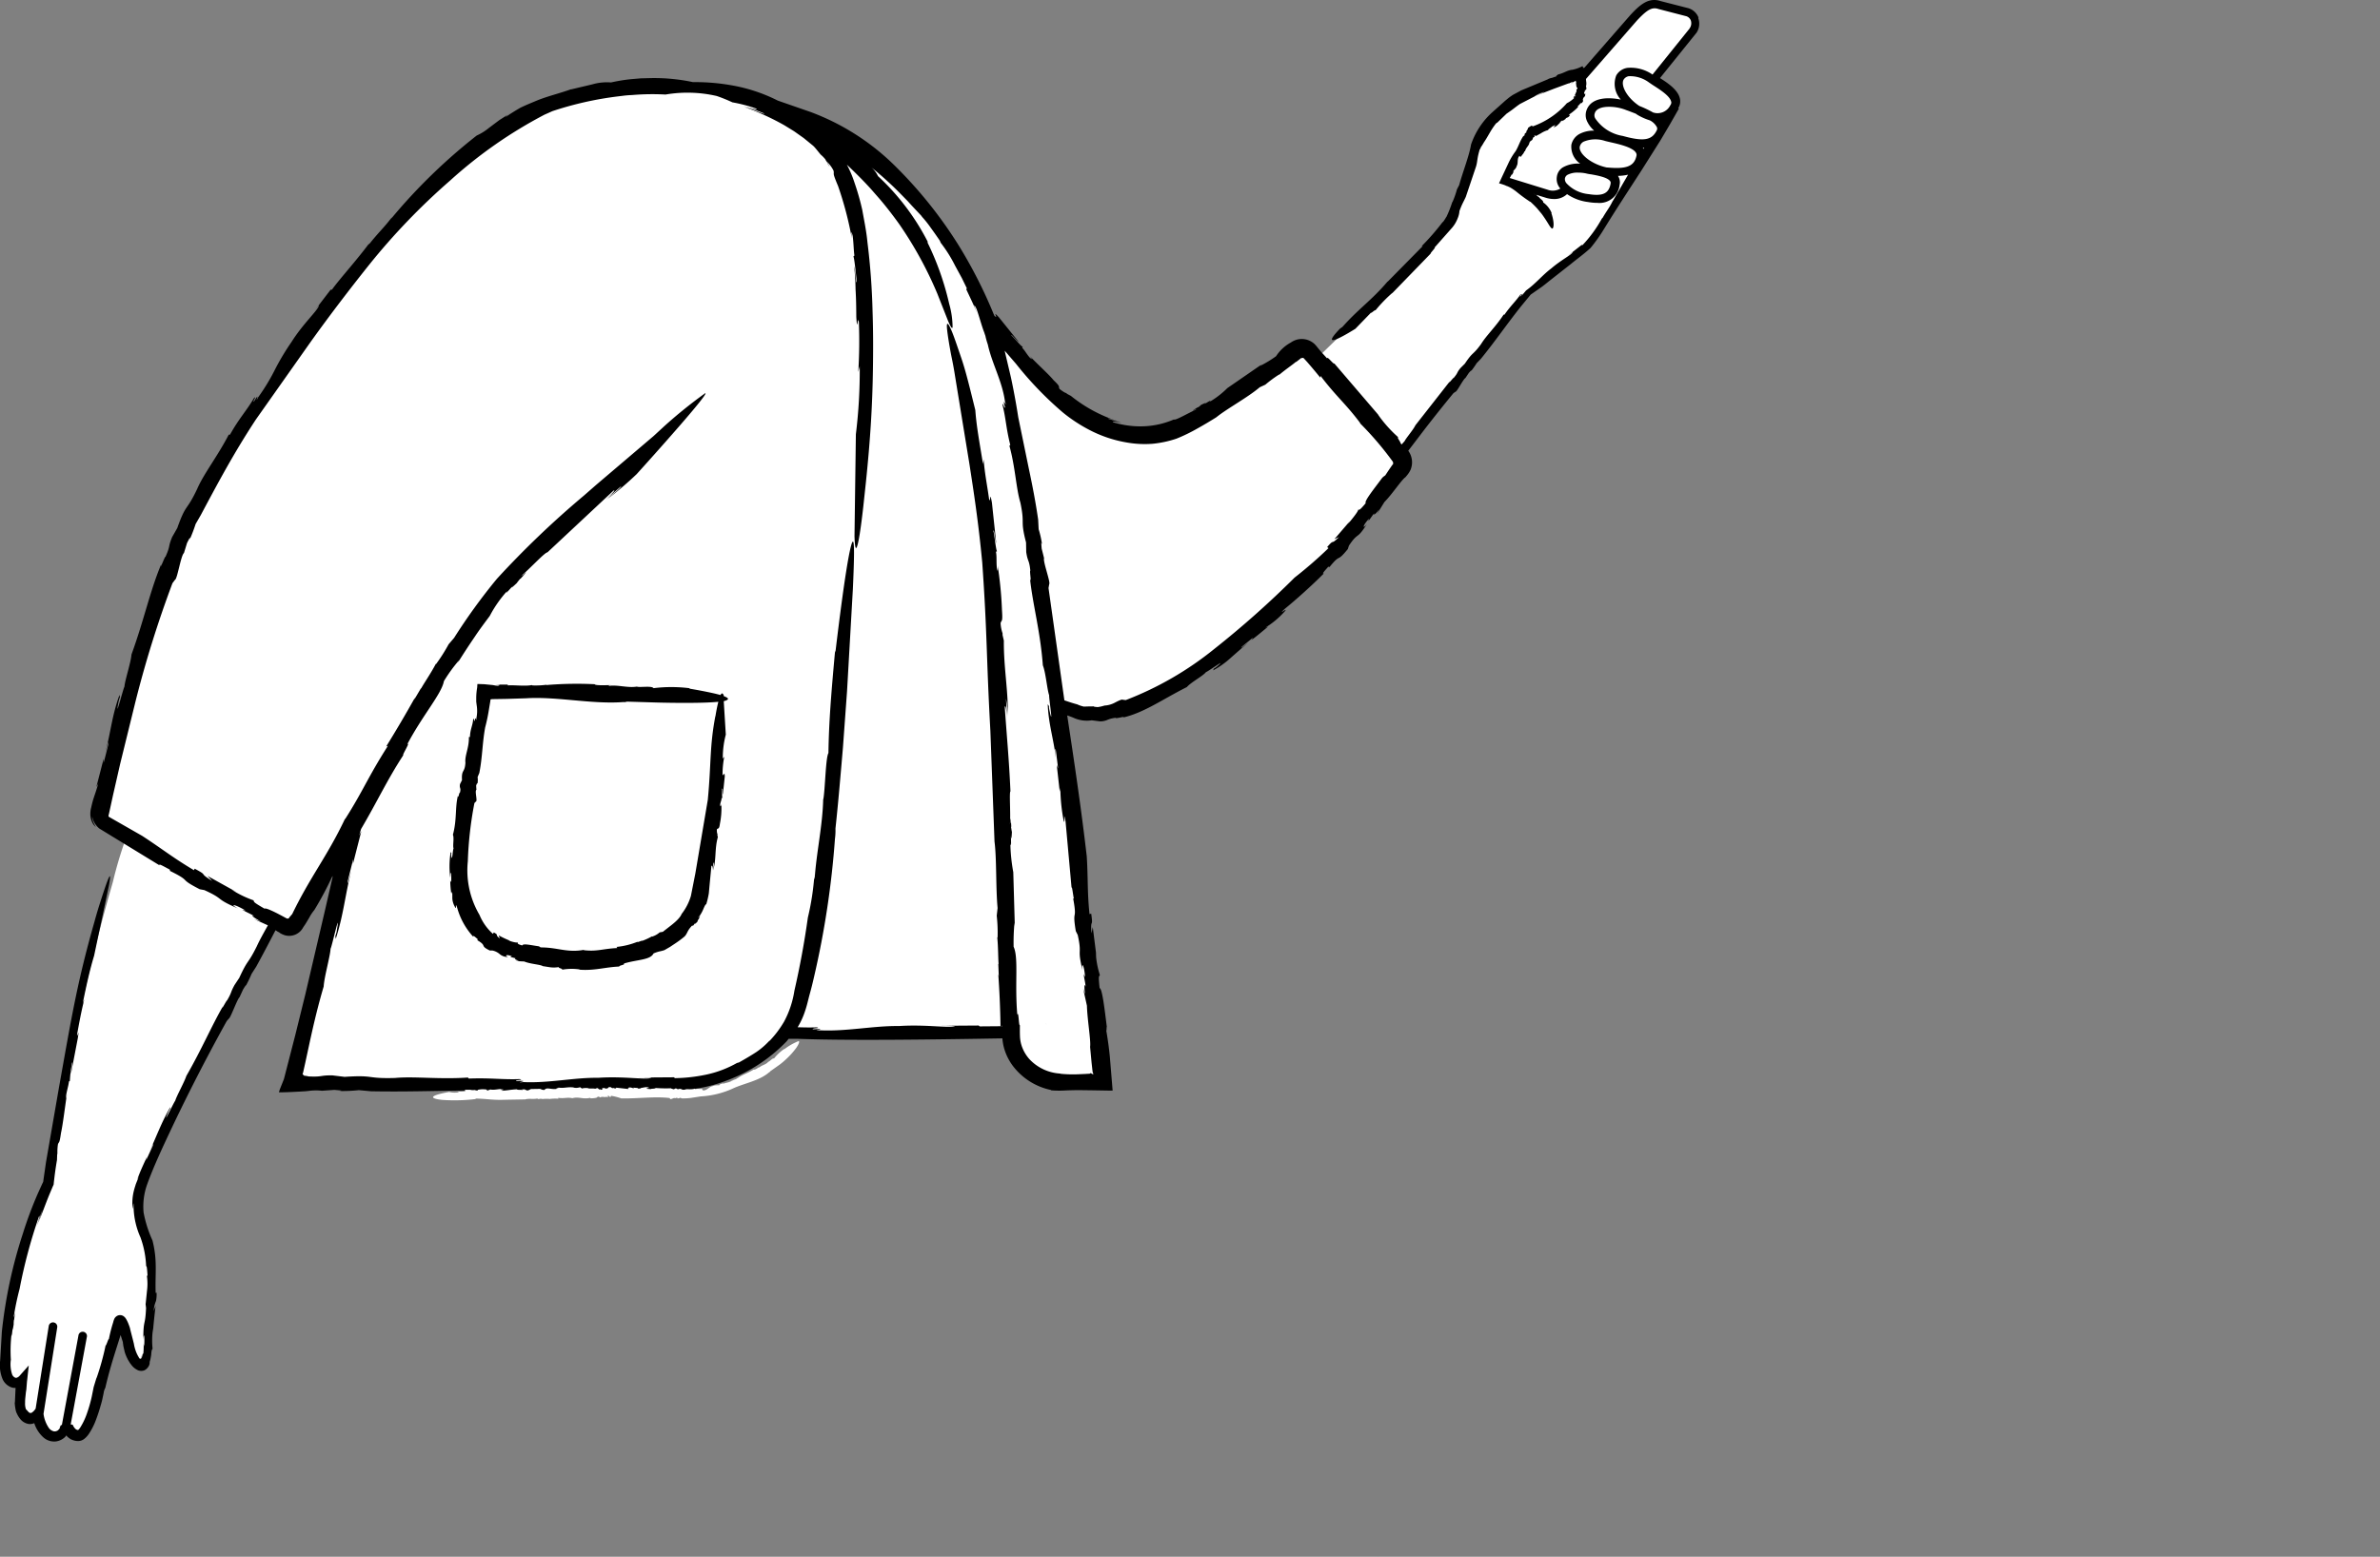 <svg xmlns="http://www.w3.org/2000/svg" width="277.596" height="181.63" viewBox="0 0 277.596 181.63">
  <rect x="0" y="0" width="277.596" height="181.63" fill="#808080" stroke="none"/>
  <g id="_70" data-name="70" transform="translate(-148.524 -88.43)">
    <path id="Path_16635" data-name="Path 16635" d="M426.12,241.42h0c-.01-.01-.02-.02-.03-.02Z"/>
    <g id="Group_1149" data-name="Group 1149">
      <path id="Path_16636" data-name="Path 16636" d="M320.7,105.84c.6-2.4,2.7-4.1,4.3-5.4s7.9-3.2,7.9-3.2a3.43,3.43,0,0,1-.3,2.9,11.717,11.717,0,0,1-5.3,3.9l-3.15,5.72a9.764,9.764,0,0,1,3.47,2.1,7.789,7.789,0,0,1,2.3,3.4M341.2,97.64c-.8-.6-2.9-1.5-3.7-.2-.45.82-.03,2.26.95,3.36l-.15-.06c-1-.4-3.6-.8-4.2.6-.4.82.36,1.9,1.62,2.63-1.23-.07-3.18.27-3.42,1.47a2.947,2.947,0,0,0,1.66,2.6l-.12-.03c-.8-.2-2.9-.3-3.1,1-.2,1,1.4,2.2,3.2,2.4,1.8.3,2.8-.1,3.1-1.6a1.046,1.046,0,0,0-.64-1.12c1.72.01,3.16-.5,3.5-1.95.18-.77-.32-1.32-1-1.72,1.55.3,2.66.1,3.3-1.18.3-.58-.02-1.1-.57-1.54a2.676,2.676,0,0,0,2.17-1.36c.9-1.4-1.8-2.7-2.6-3.3Z" fill="#fff"/>
      <path id="Path_16637" data-name="Path 16637" d="M345.18,89.84l-3.14-.82c-1.06-.35-1.86.27-3,1.5l-6.08,6.96-.07-.25s-6.3,1.9-7.9,3.2-3.7,3-4.3,5.4a62.5,62.5,0,0,1-3,8.4c-1.12,1.93-11.53,12.1-15.6,16.04l-.7-.84a1.248,1.248,0,0,0-1.7-.2c-2.5,1.9-9.5,6.9-13.6,8.8-3.9,1.8-9.4,1-15-4.4a91.242,91.242,0,0,1-8.28-9.88c-7.02-16.56-18.16-20.47-20.12-21.22q.754.578,1.49,1.18a25.722,25.722,0,0,0-13.72-4.58c-5.7-1.4-12.66-.43-18.37,1.6-12,4.6-30.1,27.5-39.9,45.1-6.2,11.1-11.9,37.3-11.9,37.3a1.192,1.192,0,0,0,.4,1.4l2.6,1.48a47.911,47.911,0,0,0-1.6,5.32,237.213,237.213,0,0,0-7.3,35.3,56.358,56.358,0,0,0-5.1,20.3c0,.8-.2,2.1.6,2.7a.982.982,0,0,0,1.3-.2s-.4,3.1,0,3.8a.963.963,0,0,0,1.8.2s.3,2.2,1.6,2.6c1.2.3,1.7-1.2,1.7-1.2s.4,1.3,1.5,1.2c.8-.2,1.95-2.84,2.35-5.44l2.25-7.76c.2-1,1,1.6,1.3,3.2.5,1.7,2,3.1,2.1,0s.6-5.7.6-6.6c-.1-.8.1-4-.7-6.2-.5-1.4-1.6-3-.7-6.3,1.75-5.25,10.86-22.1,15.6-31.03l1.1.63a.95.95,0,0,0,1.3-.2c.43-.6,3.22-5.72,6.87-12.14l-7.37,30.64h45.2c4.37,0,9.86-2.34,12.6-6h26.1v-.02c.01.14.01.28.02.42a5.854,5.854,0,0,0,5.9,5.6h4.9s-2.03-20.9-5.22-43.87c4.3,1.77,8.4.9,16.32-4.43,11.5-7.7,21.2-20.2,23.6-23.4a1.209,1.209,0,0,0-.1-1.5l-.05-.06,14.85-19.12,1.3-.93s4.2-3.1,5.6-4.3c1-.78,5.53-8.27,8.13-12.64a2.7,2.7,0,0,0,.57-.76,1.614,1.614,0,0,0,.1-.34l1.2-2-.08-.04a2.653,2.653,0,0,0,.4-.52c.84-1.3-1.45-2.52-2.4-3.17L346,92a1.368,1.368,0,0,0-.8-2.17ZM240.82,208.02c-.04.06-.08.13-.12.2A2.115,2.115,0,0,0,240.82,208.02Zm.68-1.38c.1-.3.2-.6.28-.9a7.764,7.764,0,0,1-.28.9Zm-.37.82a2.873,2.873,0,0,0,.18-.4A2.045,2.045,0,0,1,241.13,207.46ZM341.18,97.64a1.563,1.563,0,0,0,.19.13,2.264,2.264,0,0,0-.2-.13Zm-75.53,117.6.03.02v-.01c-.02,0-.02,0-.03-.01ZM148.8,243.88c0-.05.01-.1.01-.15v.15Zm42.7-126.8.1-.13A.563.563,0,0,0,191.5,117.08Z" fill="#fff"/>
    </g>
    <path id="Path_16638" data-name="Path 16638" d="M333.13,100.2h0l.02.07Z"/>
    <path id="Path_16639" data-name="Path 16639" d="M346.64,90.5a1.833,1.833,0,0,0-1.33-1.15l-3.12-.8c-1.4-.46-2.43.47-3.52,1.65l-5.34,6.12a1.424,1.424,0,0,0-.16.05.987.987,0,0,0-.02-.17c-.05-.01-.08-.02,0-.08a4.392,4.392,0,0,1-1.34.47l.06-.03-.33.08-.2.07-.37.16a3.987,3.987,0,0,1-.76.26c.05.07-.25.13-.14.2-.01,0-.01,0-.02.01l-.53.18a1.313,1.313,0,0,0-.5.18l-3.05,1.27-.97.52q-.257.165-.5.35l-.4.33-1.6,1.43a8.995,8.995,0,0,0-2.4,3.7c-.2,1.28-1,3.3-1.38,4.72l-.26.5a10.223,10.223,0,0,1-.53,1.5l-.01-.04a13.683,13.683,0,0,1-.7,1.78v-.03a5.507,5.507,0,0,1-.44.67l.06-.13a27.917,27.917,0,0,1-2.5,2.88l.13-.01-4.1,4.16.01-.04c-1.9,2.25-3.4,3.17-5.4,5.45.25-.28-.15.08-.14.04-2.82,2.92,1.4.27,1.77.04l1.88-1.94c-.27.36.6-.47.43-.17a16.643,16.643,0,0,1,2.03-2.1l-.08.1,4.53-4.67c-.13.02.7-.82.43-.68l2.08-2.35a3.752,3.752,0,0,0,.64-1.1,2.534,2.534,0,0,0,.2-.83c.37-1,.53-1.14.73-1.65l-.07.24,1.28-3.8c.2-.7.08-.87.47-2.12-.03.27.01.13.08-.1a4.759,4.759,0,0,0,.35-.56c.55-.8.76-1.38,1.42-2.22a.446.446,0,0,1,.15-.1l1.08-1.04.37-.26c.35-.23.74-.57,1.2-.88l1.74-.9a.209.209,0,0,1,.06-.04l2.2-.85,1.63-.6.15-.03a1.891,1.891,0,0,1,.33-.15l-.01.08.42-.23c0,.08-.02.14.08.2-.03-.02-.04.02-.07.02.04.27.02.6.18.62-.04.22-.1.17-.16.18.07.01.06.2,0,.37v-.08a1.89,1.89,0,0,1-.19.44h.17c-.18.2-.17-.04-.3.2l.1.06a3.246,3.246,0,0,1-.86.62,9.583,9.583,0,0,1-3.97,2.7l-.1-.06c-.03-.07-.28.12-.45.23-.05.16-.1.3-.15.3a.845.845,0,0,0-.07.26c-.04.03-.12.12-.1.02a.536.536,0,0,0-.1.3l-.16.12c-.38.56-.52,1.13-.88,1.73a7.689,7.689,0,0,0-.85,1.42l-.88,1.88c-.05.15-.16.32-.2.45a7,7,0,0,1,1.33.5,6.278,6.278,0,0,1,.75.52,16.545,16.545,0,0,0,1.44,1.06.206.206,0,0,0,.14.07c.28.26.55.52.8.8l.5.6c.27.36.57.82.8,1.2s.4.6.5.5.22-.63-.16-1.78l.04.01a2.825,2.825,0,0,0-1-1.26c.08-.18-.38-.43-.46-.58h.02a1.281,1.281,0,0,1-.36-.3l1.04.32a3.316,3.316,0,0,0,1.03.17,2.141,2.141,0,0,0,1.52-.57,5.51,5.51,0,0,0,2.45.92,6.241,6.241,0,0,0,1.1.1,2.355,2.355,0,0,0,2.58-2.1,1.37,1.37,0,0,0-.19-1.05,5.608,5.608,0,0,0,1.18-.14l-1.8,3.1.04-.1c-.43.9-.66,1.08-1.2,2.02l-.1.1a14.8,14.8,0,0,1-2.26,3.1l-.1-.02-1.67,1.3.64-.47c-.1.3-1.34.9-2.5,1.9-1.02.76-1.84,1.8-2.95,2.58l-.35.42c-.37.62.28-.58-.33.3-.1-.03.26-.43.03-.26-.6.86-1.13,1.3-1.87,2.36h-.1c-.93,1.42-2.03,2.45-2.62,3.42-1.02,1.4-.9.8-1.9,2.3l-.5.5c-.5.6-.24.5-.8,1.16-.02-.08-.7.83-.45.4l-4.02,5.13c-.24.52-1.1,1.5-1.27,1.87a4.529,4.529,0,0,0-.32.36,1.659,1.659,0,0,0-.25-.2c.44.34-.5-.82-.12-.6a15.253,15.253,0,0,1-2.4-2.68l.1.1-5.2-6.07c-.03.2-.9-.97-.82-.57l-.73-.8-.33-.4-.16-.2a3.655,3.655,0,0,0-.27-.3,2.184,2.184,0,0,0-2.75-.17,4.775,4.775,0,0,0-1.73,1.6,13.359,13.359,0,0,1-1.88,1.14l.23-.2-4.03,2.78a10.418,10.418,0,0,1-2.1,1.62c.38-.36-.16,0-.67.3.32-.2.4-.3-.3.04a1.692,1.692,0,0,1-.34.28c-.01,0-.04.01-.03-.01-.84.52-.68.46-.27.25-.01.03.03.02.17-.02-.95.4-2.53,1.36-2.7,1.2a9.78,9.78,0,0,1-3.63.8,10.74,10.74,0,0,1-3.44-.47c-.23-.17.34-.07,1,.08l-1.62-.5c.06-.12.94.28,1.45.38a16.8,16.8,0,0,1-5.77-3.04l-.45-.24-.1-.1c-.03.05-.5-.24-.78-.48-.17-.32.2-.17-.68-1-.6-.74-1.93-1.9-2.8-2.85.43.53.24.4.01.2-.4-.46-.55-.8-.88-1.14l.08-.15c.04.28-1.14-1.14-1.33-1.27-.13-.34.68.68.85.74l-2.32-2.88c-.9-.97.03.28-.47-.13a.7.7,0,0,1-.08-.1,55.088,55.088,0,0,0-4.12-8.13,50.731,50.731,0,0,0-7.24-9.1,27.708,27.708,0,0,0-10.07-6.5l-3.8-1.32a19.19,19.19,0,0,0-5.47-1.8,24.193,24.193,0,0,0-4.24-.36h-.2a21.84,21.84,0,0,0-4.84-.47l-1.23.03-1.18.1a20.05,20.05,0,0,0-2.3.38,6.051,6.051,0,0,0-2.17.22l-2.53.6.1-.05c-1.3.48-2.7.8-4.02,1.33-.66.28-1.34.55-1.97.86-.6.35-1.2.72-1.73,1.1a1.924,1.924,0,0,1,.6-.5l-1.3.83-1.2.9a6.371,6.371,0,0,1-1.44.9,65.518,65.518,0,0,0-9.98,9.7l.1-.18c-1.02,1.33-1.43,1.62-2.6,3.07a1.417,1.417,0,0,1-.17.13c-.54.73-1.38,1.76-2.2,2.74s-1.62,1.93-2.04,2.53h-.15l-2.2,2.87c.27-.36.55-.7.84-1.06-.06.55-1.8,2.06-3.2,4.28a28.523,28.523,0,0,0-1.92,3.2,23.266,23.266,0,0,1-1.96,3.24c-.56,1.08.4-1-.52.55-.17-.04.4-.76.02-.44-.9,1.53-1.73,2.35-2.8,4.27l-.15.01c-1.32,2.55-2.92,4.56-3.68,6.33-1.28,2.7-1.28,1.62-2.32,4.56l-.6,1.05c-.5,1.22-.17.95-.77,2.3-.07-.12-.7,1.7-.5.87-1.3,3.07-1.98,6.43-3.47,10.53-.07.96-.78,3.04-.82,3.76-.12.1-1.16,4.23-.7,1.8.04-.2.14-.57.17-.53l-.04-.32c-.88,2.34-1.03,4.4-1.67,6.76.22-.7.44-1.64.37-1l-.56,2.2v-.5l-.85,3.3.23-.43c-.22.8-.42,1.33-.6,1.9q-.134.455-.23.92a2.858,2.858,0,0,0-.1.8,2.256,2.256,0,0,0,.38,1.2c.55.62.04.03-.1-.5-.07-.25-.07-.46-.05-.4a2.243,2.243,0,0,0,.5,1.03,2.15,2.15,0,0,0,.34.33l.02.01.08.05,6.9,4.22c-.16-.26.5.13,1.2.5l.02.15c2.7,1.34.82.78,3.47,2.14l.54.1c2.46,1.12,1.13.94,3.9,2.13-1.04-.57-.35-.5.9.25l-.38-.08c.7.38.97.47,1.42.75-.45-.18-.3.03.73.6l-.76-.26,1.6.72c-.5.9-.97,1.73-1.3,2.46-1.1,2.2-.97,1.35-2.04,3.67l-.55.83c-.53.96-.26.75-.87,1.8-.02-.1-.76,1.33-.48.68-1.37,2.38-2.47,5-4.27,8.13-.25.76-1.14,2.34-1.3,2.9-.1.06-1.63,3.27-.83,1.38.07-.16.2-.44.22-.4l.04-.25c-1.04,1.8-1.6,3.4-2.46,5.26.27-.55.6-1.28.43-.77l-.8,1.73.1-.4c-.4.87-.8,1.7-1.13,2.65l.2-.36c-.14.32-.25.6-.36.87-.08.27-.17.52-.23.78a5.841,5.841,0,0,0-.16,1.91c.06.76.1-1.4.13.16a9.167,9.167,0,0,0,.8,3.38,11.094,11.094,0,0,1,.66,3.4c.07-.22.12.4.16,1.03l-.07.08a6.516,6.516,0,0,1,.01,1.72l-.16,1.56-.03-.22.08.67c-.1,2.25-.32,1.2-.32,3.72.06-1,.18-.46.1.76l-.06-.3a9.8,9.8,0,0,1-.05,1.27c0-.15-.02-.2-.05-.1a.775.775,0,0,0-.06.22c-.02.12-.03.1-.05.2a.279.279,0,0,0-.01-.1l-.01-.04-.01-.1a.931.931,0,0,0,0,.18.254.254,0,0,1-.02.12c-.03.1-.14.1-.22.06a.864.864,0,0,1-.1-.16,3.947,3.947,0,0,1-.24-.46,4.745,4.745,0,0,1-.32-1.1c-.2-.83-.4-1.53-.46-1.84,0,0-.06-.2-.18-.5a3.64,3.64,0,0,0-.3-.6.993.993,0,0,0-.3-.3.722.722,0,0,0-.64-.05.811.811,0,0,0-.37.32,1.982,1.982,0,0,0-.16.45,17.583,17.583,0,0,0-.53,2.1c.1-.62-.4,1.02-.34.53a30.815,30.815,0,0,1-1.1,3.97l.04-.18-.35,1.15-.23,1.14a16.376,16.376,0,0,1-.56,1.95,7.83,7.83,0,0,1-.8,1.67c-.2.26-.2.25-.28.25a.53.53,0,0,1-.18-.07.484.484,0,0,1-.12-.1,1.451,1.451,0,0,1-.28-.45c-.1-.01-.16-.02-.23-.03l1.88-10.18a.5.5,0,1,0-.98-.18l-1.93,10.43c-.04.01-.08.01-.12.02-.14.3-.2.37-.05.23-.06.08-.1.17-.16.24l-.1.1a.392.392,0,0,1-.16.1.622.622,0,0,1-.33.05,1.016,1.016,0,0,1-.64-.46,3.8,3.8,0,0,1-.58-1.58l1.6-10.1a.5.5,0,0,0-.99-.15l-1.53,9.64-.15.2a1.342,1.342,0,0,1-.32.28.274.274,0,0,1-.2.01c-.08.03-.35-.33-.46-.42a2.019,2.019,0,0,1-.1-.76,5.034,5.034,0,0,1,.03-.59l.1-.96v.34c.02-.44.06-.82.08-1.12h.02l-.02-.01c.01-.14.03-.27.04-.36l.18-1.65-1.1,1.24a.8.8,0,0,1-.27.18.28.28,0,0,1-.2.01.659.659,0,0,1-.37-.38,3.767,3.767,0,0,1-.15-1.72,17.119,17.119,0,0,1,.08-3c0,.6.07-.15.15-.83-.04.44-.03.57.1-.3a3.093,3.093,0,0,1,.03-.5c.01-.01.02-.04.02-.02.15-1.13.1-.94.01-.42-.01-.03-.02.01-.07.17a32.394,32.394,0,0,1,.7-3.37,60.631,60.631,0,0,1,2.26-8.44c.17-.28-.03.36-.28,1.15l.68-1.9a14.629,14.629,0,0,1-.57,1.7c.47-1.1.88-2.28,1.37-3.48l.38-.9c.02-.06.1-.2.13-.3l.03-.3.06-.5c.08-.67.18-1.36.3-2.06l.02-.6.03-.17a6,6,0,0,1,.06-1.05c.13-.4.16.05.36-1.34.24-1.1.47-3.13.7-4.57-.15.77-.14.52-.1.18.12-.7.26-1.08.33-1.62l.1-.05a15.359,15.359,0,0,1,.26-2.1c.15-.38-.15,1.08-.13,1.27l.8-4.16c.23-1.5-.14.25-.08-.47.24-1.3.47-2.6.84-4.07l-.18.45c.5-2.46.83-3.9,1.32-5.53l1.75-8.3c.22-1.23.1-1.17-.15-.54s-.64,1.83-.97,2.87-.57,1.93-.57,1.93c-2.02,7.1-2.63,10.86-4.17,19.48l-1.5,8.64-.27,1.87-.06.43-.13.27-.44.97a45.358,45.358,0,0,0-1.8,4.8,55.609,55.609,0,0,0-2.45,11.44l-.2,3.4a4.239,4.239,0,0,0,.3,2.17,1.813,1.813,0,0,0,1,.92,1.262,1.262,0,0,0,.5.07l-.08,1.73-.02-.05a5.5,5.5,0,0,0,.12.94,1.165,1.165,0,0,0,.1.3c.05.1.1.22.13.27a3.059,3.059,0,0,0,.28.42,1.6,1.6,0,0,0,1,.6,1.243,1.243,0,0,0,.65-.1,3.789,3.789,0,0,0,1.06,1.66,1.885,1.885,0,0,0,1.5.47,1.9,1.9,0,0,0,1.03-.51l.04-.04c.03-.04.06-.1.08-.12l.03.08v-.16a.53.53,0,0,0,.08.15c.03.04,0,.02.1.1a2.159,2.159,0,0,0,.33.24,1.866,1.866,0,0,0,.84.22,1.17,1.17,0,0,0,.8-.3,2.588,2.588,0,0,0,.44-.48,7.837,7.837,0,0,0,.87-1.7q.32-.846.56-1.72a8.6,8.6,0,0,0,.24-.97q.065-.268.11-.54a.849.849,0,0,1,.05-.2l.1-.27.01.05c.46-2.02.96-3.58,1.46-5.16l.34-1.08.33,1.03c-.15-.5.01.23-.02.2l.17.75a4.937,4.937,0,0,0,.31.77,2.43,2.43,0,0,0,.2.35l.1.17.17.22a1.994,1.994,0,0,0,.77.62,1,1,0,0,0,.76,0,1.152,1.152,0,0,0,.44-.4.862.862,0,0,0,.16-.57,3.484,3.484,0,0,0,.14-.6,2.239,2.239,0,0,0,.05-.37,2.494,2.494,0,0,1,.05-.37c.03-.13.06-.1.1-.2a9.537,9.537,0,0,1,.05-2.33l-.02.5c.08-1.06.2-2.1.32-3.18l-.22.6a3.548,3.548,0,0,1,.22-1.04,1.321,1.321,0,0,0,.07-.23,4.255,4.255,0,0,0,.05-.86q-.056.013-.11.03c-.08-2.3.23-3.75-.37-6.12a14.054,14.054,0,0,1-1.04-3.28,7.668,7.668,0,0,1,.43-3.3c.8-2.2,1.86-4.43,2.88-6.6q3-6.307,6.39-12.42l.26-.3c.2-.1.96-2.24,1.23-2.48l.43-.93c.16-.24.46-.77.25-.3a15.108,15.108,0,0,0,.73-1.5l.55-.86c.8-1.46,1.52-2.84,2.24-4.23.04.03.08.05.12.08l.16.1a1.11,1.11,0,0,1,.27.17,2.675,2.675,0,0,0,.58.25,1.847,1.847,0,0,0,2.1-.94c.1-.15.24-.34.3-.45l.18-.3c.12-.2.23-.38.32-.55a4.9,4.9,0,0,1,.5-.72,38.423,38.423,0,0,0,2.14-4.03c-.06.17-.05.2,0,.15l-.92,4-2.28,9.75-1.16,4.7-1.33,5.16-.4,1a4.057,4.057,0,0,0-.18.54c.37.01.95-.01,1.58-.04l.98-.05.5-.03.32-.03a6.5,6.5,0,0,1,1.64-.03l1.44-.1c.4.04,1.25.08.54.13a18.507,18.507,0,0,0,2.32-.1l1.42.13c5.24.1,9.7-.15,15.2-.1,3.3.14,8.08.14,12.92.1l7.14-.1a17.352,17.352,0,0,0,6.35-1.2,18.719,18.719,0,0,0,6.8-4.46c.1-.1.2-.24.3-.36h1c5.94.23,16.32.08,23.93-.05a5.745,5.745,0,0,0,.22,1.22,6.288,6.288,0,0,0,1.15,2.18,7.5,7.5,0,0,0,4.34,2.63l-.06.03a12.487,12.487,0,0,0,1.83.01q.76-.029,1.52-.03l1.55.02,1.8.03h.3c.1-.01.25.05.2-.1l-.32-3.88c-.1-1-.24-2.05-.45-3.23.1.6.05-.26.1-.22-.27-2.18-.55-4.52-.84-4.52-.17-1.6-.06-1.3.03-1.53a10.286,10.286,0,0,1-.48-2.6l.1.57-.45-3.56-.15.73c-.15-1.9.23-.5-.03-2.3l-.2.05c-.27-2.62-.16-4.18-.32-6.73-.62-5.4-1.45-10.98-2.28-16.45.4.14.62.22.86.33a3.735,3.735,0,0,0,2,.24l.95.12a2,2,0,0,0,.9-.18,3.246,3.246,0,0,1,.95-.23c-.03.16,1.4-.3.8-.02,2.53-.58,4.63-2.13,7.5-3.57.47-.56,1.9-1.3,2.23-1.75.12.03,2.66-1.84,1.28-.64-.12.1-.35.26-.35.22l-.1.22a10.033,10.033,0,0,0,2.1-1.5c.63-.55,1.24-1.1,1.94-1.68-.44.3-.98.77-.67.4l1.3-1.05-.2.3c.66-.5,1.3-1.04,1.94-1.57l-.34.13a10.154,10.154,0,0,0,2.32-1.95c.4-.5-.97.66-.05-.24,1.26-1.03,3.1-2.66,4.56-4.13-.24.04.15-.36.53-.8l.14.04c1.4-1.72.76-.4,2.14-2.1l.13-.4c1.1-1.65.9-.62,2.08-2.5-.55.67-.47.13.26-.64l-.08.28c.37-.46.45-.65.72-.94-.17.3.02.26.55-.43l-.26.54L310,147c.9-.9,2-2.6,2.46-2.9l.13-.16a3.009,3.009,0,0,0,.45-.68,2.285,2.285,0,0,0-.26-2.24l1.86-2.44q1.676-2.172,3.42-4.29l.24-.16c.18-.02.9-1.48,1.15-1.6l.4-.6c.14-.15.43-.47.23-.17a10.15,10.15,0,0,0,.68-.96l.5-.52c1.68-2.06,2.94-3.93,4.68-6.12l1.12-1.36,1.05-.73c.4-.27.77-.58,1.17-.9l2.42-1.9c.8-.66,1.6-1.22,2.35-1.92a18.888,18.888,0,0,0,1.56-2.2c1.35-2.2,2.86-4.5,4.38-6.85l2.22-3.52,1.04-1.76.64-1.12.42-.74c.07-.06.01-.1-.05-.1a1.454,1.454,0,0,0,.2-1.14c-.22-1-1.4-1.8-2.32-2.38l4.27-5.3a1.906,1.906,0,0,0,.18-1.73ZM265.3,208.18l.08-.1v.1Zm8.5-15-.1.1c.5,2.75-.15,1.05.3,3.78l.23.46c.53,2.45-.1,1.37.55,4.1-.14-1.1.22-.54.3.8l-.16-.33c.1.74.2.98.22,1.48-.1-.44-.2-.2-.06.88l-.23-.72.45,2.04c.04,1.6.48,4.12.37,4.8l.17,1.82.08.72c.01.12.03.24.04.35l.02.08a1.3,1.3,0,0,0,.13.3c-.08-.15-.1-.06-.17-.1a.417.417,0,0,1-.2-.15c.01.03-.01.06-.07.1a1.633,1.633,0,0,1-.23.02c-.1.01-.2.01-.32.02l-.67.03a14.525,14.525,0,0,1-2.32-.06l.17-.01a5.324,5.324,0,0,1-3.72-1.7,4.444,4.444,0,0,1-.94-1.7,3.939,3.939,0,0,1-.15-.99c-.02-.38-.01-.84-.01-1.27-.14.16-.13-1.7-.3-1.22-.32-3.62.17-6.62-.43-7.92a25.25,25.25,0,0,1,.1-2.8l.04.4-.18-6.3a20.5,20.5,0,0,1-.34-3.38c.12.66.08-.18.06-.95.03.5.07.64.12-.37-.04-.14-.06-.36-.1-.57.01-.01.01-.05.03-.03-.07-1.28-.1-1.06-.1-.46-.02-.03-.04.02-.06.2.1-1.34-.1-3.72.06-3.88-.17-3.86-.45-6.62-.66-9.82.08-.37.2.38.27,1.3l-.13-2.28a9.842,9.842,0,0,1,.2,2c.1-2.73-.48-5.6-.45-8.78l-.15-.65v-.2a4.249,4.249,0,0,1-.23-1.17c.1-.46.27.01.16-1.56a44.183,44.183,0,0,0-.5-5.16c.05.88-.03.6-.1.23-.07-.8.01-1.25-.1-1.85l.12-.07c-.12-.1-.32-2.08-.42-2.34.07-.46.23,1.2.33,1.4l-.5-4.72c-.3-1.67-.12.32-.34-.47-.2-1.48-.5-2.9-.63-4.6l-.07.56c-.45-2.76-.76-4.4-.9-6.3-.63-2.54-1.1-4.5-1.6-5.97s-.84-2.48-1.1-3.12c-.53-1.3-.67-1.15-.6-.4s.3,2.13.53,3.3c.25,1.17.4,2.18.4,2.18l1.68,10.28c.5,3.24,1.04,6.68,1.5,11.52.6,8.53.46,10.8.95,19.67l.48,12.88c.26,1.96.14,5.44.36,7.76l-.1.9a18.069,18.069,0,0,1,.1,2.55l-.04-.05c.12,1.2.1,2.55.16,3.15l-.04-.05.06,1.46-.06-.25q.214,3.036.26,6.08l-2.43.02-.12-.1-4.4.03,1.65.02c-.57.3-3.33-.2-6.53.01-3-.04-6.07.64-9.17.5-1.48.14,1.3-.23-.9-.12-.07-.16,1.03-.1.46-.23-.8.03-1.52.01-2.22-.01a8.9,8.9,0,0,0,.86-1.88c.25-.72.37-1.35.56-2.03s.35-1.34.5-2a104.254,104.254,0,0,0,2.43-16.07,7.271,7.271,0,0,0,.06-1.2c.34-3.14.6-6.3.87-9.43l.48-6.6.68-11.93c.16-3.55.22-6-.07-5.44-.3.58-.94,4.2-1.97,12.86l-.03-.24c-.47,5.15-.73,8.4-.78,11.97-.33.54-.38,4.23-.6,5.42l-.01-.12c-.06,3.16-.82,6.43-1,9.46a1.825,1.825,0,0,1-.02-.64,30.236,30.236,0,0,1-.77,5.08q-.6,4.3-1.57,8.53a11.171,11.171,0,0,1-1.2,3.6,11.866,11.866,0,0,1-1.78,2.34l.13-.18a8.557,8.557,0,0,1-1.6,1.4c-.52.34-1.08.68-2,1.2-.1.03-.25.08-.23.06a12.564,12.564,0,0,1-3.66,1.38,18.991,18.991,0,0,1-3.6.4l-.1-.1-4.2.03,1.57.02c-.54.3-3.17-.2-6.2.01-2.85-.04-5.77.64-8.73.5-1.4.14,1.24-.23-.87-.12-.07-.16.98-.1.44-.23-2.07.08-3.4-.16-5.95-.06l-.1-.12c-3.33.23-6.28-.16-8.5.05-3.43.1-2.3-.37-5.88-.13l-1.4-.17c-1.53-.03-1.1.2-2.8.12-.36-.1-.84-.08-.53-.2l-.18-.03c.03-.1.06-.2.08-.28l.23-1.03.6-2.78c.42-1.9.9-3.95,1.56-6.18.06-1.12.77-3.56.8-4.4.12-.1,1.2-4.96.73-2.13a2.533,2.533,0,0,1-.17.63l.04.36c.9-2.75,1.1-5.12,1.8-7.9-.24.8-.5,1.9-.4,1.16l.64-2.57-.03.56.98-3.83-.25.5.22-.75c1.87-3.17,3.04-5.73,4.93-8.62-.2.07.87-1.6.46-1.27,1.83-3.45,4-5.87,4.27-7.36a18.289,18.289,0,0,1,1.77-2.44l-.2.37q.974-1.56,2.01-3.08c.53-.8,1.04-1.48,1.77-2.46a13.954,13.954,0,0,1,2.06-2.94c-.4.6.2-.08.74-.7-.34.4-.42.54.36-.2.08-.13.23-.3.37-.48.01,0,.05-.03.04,0,.92-1,.74-.85.28-.42.01-.03-.04-.01-.2.1,1.08-.93,2.8-2.8,3.07-2.77l7.7-7.2c.36-.18-.2.4-.94,1.08l1.84-1.6c.07.12-1.02.97-1.58,1.48a39.062,39.062,0,0,0,3.4-2.9c1.72-1.9,8.63-9.6,7.98-9.43a55.406,55.406,0,0,0-4.74,3.82l-1.27,1.17-6.7,5.7-.95.83-.48.42a108.131,108.131,0,0,0-10.14,9.7,68.274,68.274,0,0,0-5,6.9l-.64.75a20.338,20.338,0,0,1-1.48,2.33v-.07c-.6,1.15-1.44,2.35-1.74,2.92v-.06l-.8,1.35.1-.26q-1.615,2.892-3.36,5.71l.2-.07c-2.36,3.7-2.88,5.23-5,8.56v-.06c-2.13,4.5-4.08,6.76-6.28,11.37.14-.3.1-.24,0-.12-.1.16-.14.17-.15.16-.1.23-.2.27-.36.23l-.1-.05-.33-.18-.66-.35c-.83-.42-1.43-.67-1.5-.56-1.5-.86-1.17-.77-1.3-.98a12.146,12.146,0,0,1-2.55-1.24l.56.27-3.37-1.87.54.58c-1.74-1.07-.3-.5-2.04-1.43l-.08.18c-2.43-1.44-3.73-2.5-6.03-4l-3.88-2.22a.133.133,0,0,1-.06-.1.414.414,0,0,1,.01-.1l.06-.24.45-2.07.84-3.68,1.8-7.32a128.5,128.5,0,0,1,4.3-13.76l.3-.4c.27-.1.68-2.83,1.04-3.12l.36-1.17c.16-.3.47-.96.3-.38a17.606,17.606,0,0,0,.7-1.83l.6-1.04c2.05-3.84,3.87-7.26,6.44-11.17l6.35-9c2.4-3.36,4.96-6.67,6.87-9.06a76.511,76.511,0,0,1,9.42-9.8,52.779,52.779,0,0,1,11.03-7.7c.24-.1.9-.4.9-.4a39.325,39.325,0,0,1,7.7-1.73s.15-.02.42-.05a11.421,11.421,0,0,1,1.16-.1,28.365,28.365,0,0,1,3.92-.06,15.215,15.215,0,0,1,5.97.17,18.4,18.4,0,0,1,1.83.74,17.429,17.429,0,0,1,2.75.72c.38.25-.5-.03-1.6-.3a18.154,18.154,0,0,1,2.6.9c-.08.1-1.48-.56-2.3-.75a29.323,29.323,0,0,1,4.6,2.1l1.14.7,1.13.8,1.1.9c.27.25.58.68.87,1.02a4.164,4.164,0,0,1,.55.56l.1.2a3.751,3.751,0,0,1,.86,1.13c.1.55-.2.06.53,1.8a40.521,40.521,0,0,1,1.6,6.1c-.12-1.08-.01-.74.1-.28.12.97.1,1.54.2,2.28l-.12.1c.12.13.35,2.6.4,2.92-.08.56-.18-1.5-.3-1.75.18,1.95.13,2.45.17,2.94.02.5.06.98.07,2.95.13,2.1.15-.38.3.62a56.941,56.941,0,0,1-.07,5.8l.17-.67a60.432,60.432,0,0,1-.45,7.94l-.16,11.9c.06,1.75.22,1.64.43.7s.43-2.68.6-4.2l.3-2.8c.53-5.13.76-9.03.82-13.2.03-2.08.04-4.23-.04-6.64a80.413,80.413,0,0,0-.6-8.17c-.13-1.37-.4-2.6-.6-3.75a29.331,29.331,0,0,0-.9-3.17,13.094,13.094,0,0,0-.9-2.13c.98.93,1.94,1.88,2.84,2.88l.98,1.12c.6.7,1.4,1.7,2.26,2.9a44.524,44.524,0,0,1,4.47,8.15l1.23,3.12c.3.72.5,1.05.55.8a10.117,10.117,0,0,0-.4-2.75,32.715,32.715,0,0,0-2.58-7.25l.14.14a27.5,27.5,0,0,0-5.86-7.77,3.028,3.028,0,0,0-.78-1.02q1.019.805,1.97,1.69c.84.76,1.6,1.56,2.28,2.25.65.73,1.25,1.34,1.7,1.83l-.14-.12a12.162,12.162,0,0,1,1.1,1.36q.557.766,1.09,1.55c.03.1.1.2.07.2a16.273,16.273,0,0,1,1.7,2.7l.8,1.47.57,1.17-.06.13c.46,1,.96,1.98,1.34,3.02l-.43-1.16c.23.14.4.74.66,1.58.13.42.27.9.45,1.4a3.735,3.735,0,0,1,.14.4,1.516,1.516,0,0,1,.1.34c.07.28.15.57.25.85.47,2.2,1.7,4.32,2,6.67.37,1.07-.43-.92.02.7-.15.1-.26-.75-.3-.3.4,1.6.4,2.67.9,4.65l-.1.1c.7,2.56.77,4.94,1.28,6.64.56,2.68-.06,1.87.66,4.64l.02,1.12c.18,1.2.34.83.48,2.17-.12-.06.18,1.7-.04.93.32,3.04,1.2,6.1,1.5,10.12.34.84.5,2.86.74,3.5-.07.12.54,4.03.04,1.8-.04-.2-.1-.53-.05-.52l-.16-.25c.08,2.3.7,4.1.96,6.38-.05-.67-.17-1.56-.01-.98l.26,2.1-.16-.42.35,3.13.07-.45a20.9,20.9,0,0,0,.38,3.8c.2.77-.01-1.47.23.14l.7,7.74c.04-.28.12.42.24,1.14Zm37.15-50.55-.44.64-.53.8c.25-.4-.18.1-.2.06-1.02,1.37-2.17,2.8-1.96,3-.8.96-.72.73-.9.78.1.07-.56.93-1.2,1.68l.26-.37-1.82,2.12.54-.25c-1.05,1.05-.47.1-1.38,1.17l.16.12a50.487,50.487,0,0,1-3.96,3.44,109.567,109.567,0,0,1-9.36,8.32,38.11,38.11,0,0,1-10.33,5.97l-.35-.04c-.1-.08-.54.14-1,.38a2.9,2.9,0,0,1-1.13.3,4.6,4.6,0,0,1-.8.18c-.23-.03-.7-.04-.3-.1a6.95,6.95,0,0,1-.73.02c-.16.01-.3.01-.58.02a3.677,3.677,0,0,1-.77-.26c-.5-.13-1-.3-1.5-.47l-1.85-13.1.08-.45c.18-.22-.74-2.63-.6-3.04l-.28-1.12c-.02-.32-.1-1,.05-.45a11.327,11.327,0,0,0-.4-1.8l-.06-1.14c-.3-2.07-.67-3.97-1.08-5.9l-1.24-6.03c-.2-1.3-.48-2.9-.85-4.63l-.63-2.68c-.04-.15-.07-.3-.1-.45l1.32,1.53a40.331,40.331,0,0,0,5.47,5.68,18.084,18.084,0,0,0,3.03,2,14.737,14.737,0,0,0,4.56,1.52,11.978,11.978,0,0,0,2.82.13,12.408,12.408,0,0,0,2.83-.6,19.6,19.6,0,0,0,2.47-1.2q1.113-.619,2.19-1.3c1.23-1,3.65-2.3,5.06-3.5l.65-.3a14.871,14.871,0,0,1,1.63-1.2l-.01.05c.72-.62,1.6-1.2,1.96-1.53l-.01.05.58-.45a.127.127,0,0,1,.06-.04.127.127,0,0,0-.01.06.181.181,0,0,1,.2-.06.17.17,0,0,1,.1.06l.4.44q.77.887,1.51,1.8l.03-.2c1.94,2.53,2.92,3.22,4.64,5.52l-.05-.01a37.515,37.515,0,0,1,3.82,4.47.37.37,0,0,1,.01.38Zm16.6-43a5.434,5.434,0,0,1,.8-.38c.08-.03.16-.07.23-.1.03.07-.6.3-1.03.48Zm5.88-2.4c0,.01.01.02.01.03,0-.01-.01-.02-.01-.03Zm.04.15c0-.02-.01-.04-.01-.07A.148.148,0,0,0,333.47,97.38Zm-8.86,11.86c-.01.04-.02.07.01.1C324.6,109.32,324.6,109.29,324.61,109.24Zm2.73,1.67c.1.1.2.2.3.32C327.54,111.13,327.44,111.01,327.34,110.91Zm9.04-1.03c-.2.97-.7,1.5-2.55,1.2a4.024,4.024,0,0,1-2.6-1.27.745.745,0,0,1-.18-.53v-.02a.626.626,0,0,1,.28-.42,2.464,2.464,0,0,1,1.27-.27,4.231,4.231,0,0,1,.94.1,4.152,4.152,0,0,0,.56.1c.67.12,1.92.34,2.23.8a.318.318,0,0,1,.04.3Zm-.4-1.9c-1.88-.38-3.33-1.64-3.2-2.42a.871.871,0,0,1,.45-.6,3.562,3.562,0,0,1,2.4-.12c.18.06.46.12.8.2.88.2,2.52.57,2.9,1.2a.466.466,0,0,1,.06.4c-.27,1.2-1.18,1.54-3.4,1.33Zm2.6-6.57.73.28a2.841,2.841,0,0,0,.34.22,6.618,6.618,0,0,0,1.3.56,1.889,1.889,0,0,1,.83.8.42.42,0,0,1-.03.39c-.57,1.14-1.52,1.3-3.95.63a4.8,4.8,0,0,1-3.2-2.03.721.721,0,0,1-.05-.66l.01-.03c.2-.5.9-.68,1.64-.68a5.394,5.394,0,0,1,1.92.35c.13.06.3.1.48.18Zm1.6,4.32c-.01-.02-.03-.03-.04-.05.05,0,.1-.01.16-.01-.03.05-.05.1-.08.14a.151.151,0,0,0-.04-.08Zm3.27-5.45a.506.506,0,0,1-.1.42,1.662,1.662,0,0,1-2.02.85,12.492,12.492,0,0,0-1.6-.76c-1.45-.96-2.2-2.4-1.83-3.07a.883.883,0,0,1,.6-.4,3.7,3.7,0,0,1,2.37.74c.15.1.36.25.6.4.68.44,1.82,1.17,1.96,1.8Zm2.14-8.52-4.32,5.37a4.442,4.442,0,0,0-2.95-.78,1.808,1.808,0,0,0-1.27.86l-.01.02a2.71,2.71,0,0,0,.53,2.82c-1.32-.28-3.32-.32-3.94,1.1a1.7,1.7,0,0,0,.05,1.52,3.28,3.28,0,0,0,.78,1,3.527,3.527,0,0,0-1.73.4,1.9,1.9,0,0,0-.93,1.27v.02a2.421,2.421,0,0,0,1.04,2.17,3.531,3.531,0,0,0-2.03.43,1.511,1.511,0,0,0-.7,1.1,1.661,1.661,0,0,0,.35,1.3.435.435,0,0,0,.06.07,1.729,1.729,0,0,1-1.5.13l-4.4-1.36a.673.673,0,0,1,.06-.12,2.368,2.368,0,0,0,.15-.28h.07l.25-.48-.1.17c-.13-.15.3-.3.38-.7.2-.3.02-.83.28-1.12.01-.2.05.2.12-.06.1.04-.01.14.1.12.1-.25.3-.33.4-.65h.07c.1-.44.47-.66.5-.97.16-.4.34-.15.43-.62l.17-.1c.07-.1-.07-.13.01-.18h0c.04.05.1.01.1.08,0,.03.15-.03.27-.1s.24-.13.36-.2a2.964,2.964,0,0,1,.84-.38c.07-.18.4-.28.45-.42.04.04.58-.35.32-.05-.02.03-.07.05-.08.03v.1c.4-.1.56-.45.88-.65-.1.05-.23.14-.17.04l.3-.2-.02.1.44-.3-.1-.01c.23-.13.38-.1.53-.38.06-.13-.25.1-.06-.1a6.03,6.03,0,0,0,1.03-.87c-.1-.02-.01-.1.05-.22l.07.03c.2-.46.23-.02.46-.5l-.04-.14c.1-.5.3-.18.28-.76-.05.2-.18.04-.1-.2l.05.08a1.581,1.581,0,0,1,.03-.28c.02.1.1.06.12-.15l.07.15q-.031-.207-.08-.41a1.275,1.275,0,0,0,.03-.52,2.326,2.326,0,0,1-.02-.57v0a1.416,1.416,0,0,0-.01.23l5.93-6.8c.96-1.03,1.52-1.44,2.07-1.44a1.18,1.18,0,0,1,.41.07l3.2.83a.834.834,0,0,1,.62.53,1.015,1.015,0,0,1-.14.9Z"/>
    <path id="Path_16640" data-name="Path 16640" d="M305.67,152.62h0l-.07.2Zm-40.84.12-.03.02C264.81,152.77,264.82,152.77,264.83,152.74Zm9.17,44.3h0l-.1-.24Zm-68.28,2.22h0l-.15.01Z"/>
    <path id="Path_16641" data-name="Path 16641" d="M232.96,169.64c-.12-.4-.26-.37-.4-.12-.72-.2-1.88-.45-3.65-.75l.08-.04a17.089,17.089,0,0,0-4.24-.01c-.2-.3-1.5-.07-1.93-.17l.04-.02c-1.12.2-2.3-.24-3.37-.07a.37.37,0,0,1,.3-.1c-.78.02-1.86.06-1.9-.1a42.446,42.446,0,0,0-5.68.1l.08-.04a9.76,9.76,0,0,1-1.65.08l-.1-.04c-.75.16-2.17-.03-2.77.04l-.04-.1h-1.48l.55.04c-.1.15-.38.1-.77.02l-1.02-.1-.58-.02h-.22a.2.2,0,0,0-.01.08l-.02.33a7.47,7.47,0,0,0-.11,1.16v.48l.05.4a4.134,4.134,0,0,1-.04,1.57c.06.5-.16-.47-.17.28-.16,0-.05-.36-.2-.2-.04.73-.35,1.16-.37,2.07l-.13.02c.05,1.2-.5,2.17-.4,2.98-.07,1.22-.48.75-.4,2.04l-.23.46c-.1.53.15.4-.01,1-.1-.05-.18.74-.24.38-.34,1.33-.1,2.77-.58,4.53.17.4-.05,1.3.08,1.6-.1.04-.16,1.82-.28.78-.01-.1.01-.24.04-.23l-.1-.13a10.215,10.215,0,0,0-.05,2.98c.04-.32.03-.75.12-.46v1l-.12-.2a11.391,11.391,0,0,0,.12,1.53l.1-.23c.04.37.01.64.03.9a2.356,2.356,0,0,0,.33.94c.2.34-.05-.74.22.01a8.264,8.264,0,0,0,1.87,3.4c.01-.2.26.07.54.3l-.05.12c1.2.7.22.6,1.46,1.2h.3a1.855,1.855,0,0,1,.85.42,1.412,1.412,0,0,0,.98.33c-.5-.16-.13-.34.44-.07l-.2.06.68.18c-.22.01-.16.14.34.26l-.38.05,1,.05c.7.3,1.9.35,2.16.54l.83.13a3.35,3.35,0,0,0,1.1-.03c-.33.1.54.2.3.32a6.41,6.41,0,0,1,2.1-.03l-.1.02c1.8.15,3.06-.3,4.7-.36-.1-.13.76-.2.52-.35,1.6-.48,3.1-.4,3.47-1.18.7-.3.9-.23,1.27-.4l-.15.1.8-.46.6-.4a11.493,11.493,0,0,0,1.1-.82c.38-.4.26-.66.95-1.34-.1.32.12-.01.34-.3-.13.2-.15.28.2-.07a1.714,1.714,0,0,1,.1-.26c.01,0,.02-.01.03,0,.28-.56.2-.48.04-.24-.01-.02-.04-.01-.1.05a3.711,3.711,0,0,0,.6-.97c.15-.35.27-.63.37-.63a9.764,9.764,0,0,0,.3-1.28l.1-1.1.2-2.08c.12-.14.15.2.1.6l.13-1c.13.03-.01.6-.04.9.4-1.16.17-2.5.56-3.86l-.06-.3.03-.08c-.06,0-.1-.33-.08-.54.14-.18.26.05.35-.64a9.131,9.131,0,0,0,.17-2.3c-.07.38-.12.25-.14.08.04-.35.18-.53.16-.8h.16c-.16.12-.05-.93-.1-1.06.14-.18.03.55.1.65l.22-2.1c-.03-.76-.16.12-.26-.25a10.838,10.838,0,0,1,.2-2.05l-.17.22a10.526,10.526,0,0,1,.35-2.8l-.24-3.9c.63-.17.7-.34-.03-.6Zm-1,2.35c-.68,3.57-.47,5.47-.88,9.76l-1.45,8.57-.52,2.64a6.345,6.345,0,0,1-1.08,2.1c-.3.74-1.46,1.48-2.18,2.08-.12.03-.25.05-.38.07a2.421,2.421,0,0,1-.9.5l.01-.04a7.8,7.8,0,0,1-1.17.54l.01-.04-.57.2.08-.08a8.808,8.808,0,0,1-2.5.62l.1.13c-1.72.08-2.34.43-3.92.25l.02-.04c-2,.37-3.13-.32-5.16-.28.25,0-.1-.1-.07-.13-.92-.12-1.87-.37-1.96-.1-.66-.18-.5-.25-.55-.38-.03.1-.6-.02-1.1-.22a1.7,1.7,0,0,0,.24.05,10.259,10.259,0,0,1-1.34-.63l.13.36c-.65-.48-.03-.35-.7-.7l-.1.17a6.072,6.072,0,0,1-1.57-2.22,10.23,10.23,0,0,1-1.36-6.25,42.7,42.7,0,0,1,.77-6.8l.17-.17c.22-.05-.16-1.23.06-1.37l-.03-.5c.06-.14.14-.43.15-.17a2.561,2.561,0,0,0,.02-.82l.2-.48c.36-1.8.34-3.4.68-5.3a20.189,20.189,0,0,0,.43-2.03l.17-1.02.02-.15.01-.08c.02-.01.05,0,.07-.01-.07-.03,1.12-.03,1.87-.05l2.2-.07c3.57-.23,7.7.72,11.35.44a.89.89,0,0,0,.42-.05l3.34.1s4.98.15,7.32-.08c-.2.77-.34,1.7-.34,1.7ZM171.8,192.34h0l-.27-.06ZM331.7,98.3l.17-.15.01-.06a.158.158,0,0,0-.05.08h0l-.13.13Zm3.64,15.67.05-.1Zm-15.24-8.65c0-.01,0-.02.01-.02l.03-.12Zm3.6-4.37.1-.04C323.79,100.9,323.77,100.91,323.7,100.95Zm1.1,8.55Zm2.86-9.62h-.01l-.02.02Zm-3.54,10.2c.05.02.1.05.15.07l.08.02-.23-.1ZM335.72,103.98Zm-2.17,3.98a1.061,1.061,0,0,0,.1-.12,4.743,4.743,0,0,1-.58-.5l-.43.56a6.074,6.074,0,0,1,.9.06Zm4.74-7.2c.04.02.1.04.15.06a1.212,1.212,0,0,1-.1-.14l-.06.07v.01Zm-7,9.52a1.373,1.373,0,0,1-.2-.22C330.69,110.68,330.67,110.86,331.29,110.28Zm10.77-7.5.08-.15A1.092,1.092,0,0,1,342.06,102.78Zm-75.8,109.08-.03.08C266.26,211.93,266.28,211.91,266.26,211.86Zm2.46-2.15h-.02c.01,0,.02,0,.02-.01ZM240.9,102.6c-.23-.15-.48-.26-.72-.4C240.18,102.24,240.38,102.33,240.9,102.6Zm29.66,105.33c0-.03-.01-.07-.01-.1C270.55,207.9,270.55,207.93,270.56,207.93Zm-20.68-98.2.01-.04C249.87,109.69,249.87,109.7,249.88,109.73Zm-4.58-1.84-.37-.67A2.433,2.433,0,0,0,245.3,107.89ZM234.54,212.41l.16-.1ZM217.27,101.24c.02-.01.03-.02.04-.02l.18-.13-.22.15Zm91.98,168.82v-.03c0-.05.01-.1.01-.15Z"/>
    <g id="Group_1150" data-name="Group 1150">
      <path id="Path_16642" data-name="Path 16642" d="M205.4,215.52l.1.03C205.5,215.53,205.47,215.52,205.4,215.52Zm28.5-1.07.02-.02C233.9,214.44,233.9,214.45,233.9,214.45Zm-24.1,2.25h0c-.02,0-.02.01-.04.01h.04Z" fill="#fff"/>
      <path id="Path_16643" data-name="Path 16643" d="M204,216.6c1.52.04,1.93.2,3.5.14l2.3-.04c.35-.13.97,0,1.38-.1l.16.07a.857.857,0,0,1,.45-.02l-.01.02c.2-.05.45-.02.56-.05l-.01.02.26-.01-.04.03a5.112,5.112,0,0,1,1.1-.04l-.03-.1c.72.1.98-.08,1.63.03l-.01.02c.82-.23,1.3.16,2.14-.06-.1.03.05.04.04.07.4-.02.8-.04.8-.2.28,0,.23.05.27.12,0-.07.25-.1.47-.1l-.1.03.64-.03-.12-.14c.34.04.1.17.4.14v-.12a6.387,6.387,0,0,1,1.2.3c1.88.05,3.9-.25,5.64-.04l.08.1c.03.13.48-.2.55-.07l.2-.06c.06.02.18.04.08.07a.6.6,0,0,0,.33-.07l.2.07a6.7,6.7,0,0,0,1.1-.06l1.1-.17a10.344,10.344,0,0,0,3.7-.9c1.3-.62,3.1-.9,4.26-1.9.05-.01.14-.1.13-.12l1.13-.8a8.593,8.593,0,0,0,.74-.63,8.928,8.928,0,0,0,1.17-1.3c.3-.43.44-.8.27-.8a6.925,6.925,0,0,0-1.66.95v-.04a5.5,5.5,0,0,0-1.2,1.12c-.16-.08-.48.33-.65.38v-.02c-.27.37-.8.4-1.1.72.01-.02-.01-.07.07-.12-.24.18-.6.4-.67.32a9.552,9.552,0,0,1-1.06.54,5.36,5.36,0,0,0-.88.5l.02-.04c-.2.2-.32.13-.58.3a.1.1,0,0,0-.04-.01c-.23.22-.8.26-1.02.38l-.03-.06-.55.17.2-.04c-.03.2-.45.01-.84.2-.4.04-.72.55-1.15.5-.18.1.15-.16-.13-.06-.02-.1.13-.08.04-.14-.28.08-.48-.04-.83.06l-.02-.07c-.45.2-.87-.02-1.17.12-.48.08-.33-.2-.82-.04l-.2-.1c-.2-.01-.15.13-.4.08.01-.06-.3-.05-.16-.1a16.4,16.4,0,0,1-1.82-.03c-.16.12-.52.05-.63.14-.02-.05-.72-.01-.32-.13.03-.01.1-.01.1.01l.05-.07c-.4-.14-.74.08-1.14.05.12.02.28.02.17.07l-.37-.01.08-.06-.56-.04.08.08c-.27-.04-.37-.17-.68-.06-.14.06.26.1-.03.13l-1.38-.15c.04.1-.08.08-.2.1v-.07c-.5.1-.18-.16-.67-.08l.04-.05-.13.16c-.44.15-.24-.15-.73.05.2-.01.1.16-.15.13l.06-.07a.692.692,0,0,1-.27.03c.08-.04.04-.1-.15-.1l.13-.1-.37.13c-.28-.08-.74.02-.85-.08a1.9,1.9,0,0,0-.75.06c.12-.07-.2-.1-.12-.18a1.368,1.368,0,0,1-.8.06l.04-.01c-.7-.1-1.2.12-1.8.01.03.1-.3.04-.22.15-.64.1-1.17-.23-1.4.12-.3.02-.35-.08-.5-.1l.07-.02-1.12.02c-.2.03-.24.2-.6.15.12-.06-.03-.05-.17-.05.1-.01.1-.03-.06-.08a.3.3,0,0,1-.1.04.014.014,0,0,1,0-.02c-.23.02-.2.04-.08.05-.01.01,0,.02.04.04-.24-.08-.66.01-.7-.1-.68.03-1.17.14-1.74.18-.06-.06.07-.1.23-.13l-.4.02c0-.08.23-.05.36-.06-.48-.13-1,.13-1.56.01l-.12.06-.03-.01c0,.03-.12.08-.2.1-.08-.07.01-.16-.27-.16a2.727,2.727,0,0,0-.92.07c.16.01.1.05.04.08-.14,0-.22-.07-.33-.04l-.01-.1c.05.1-.36.1-.42.13-.08-.07.22-.06.25-.1l-.84.01c-.3.07.05.1-.1.17a3.152,3.152,0,0,1-.82.03l.1.08a2.59,2.59,0,0,1-1.13-.03c-3.7.68-.78.93-.78.93a20.775,20.775,0,0,0,3.88-.1Z" fill="#fff"/>
    </g>
  </g>
</svg>
